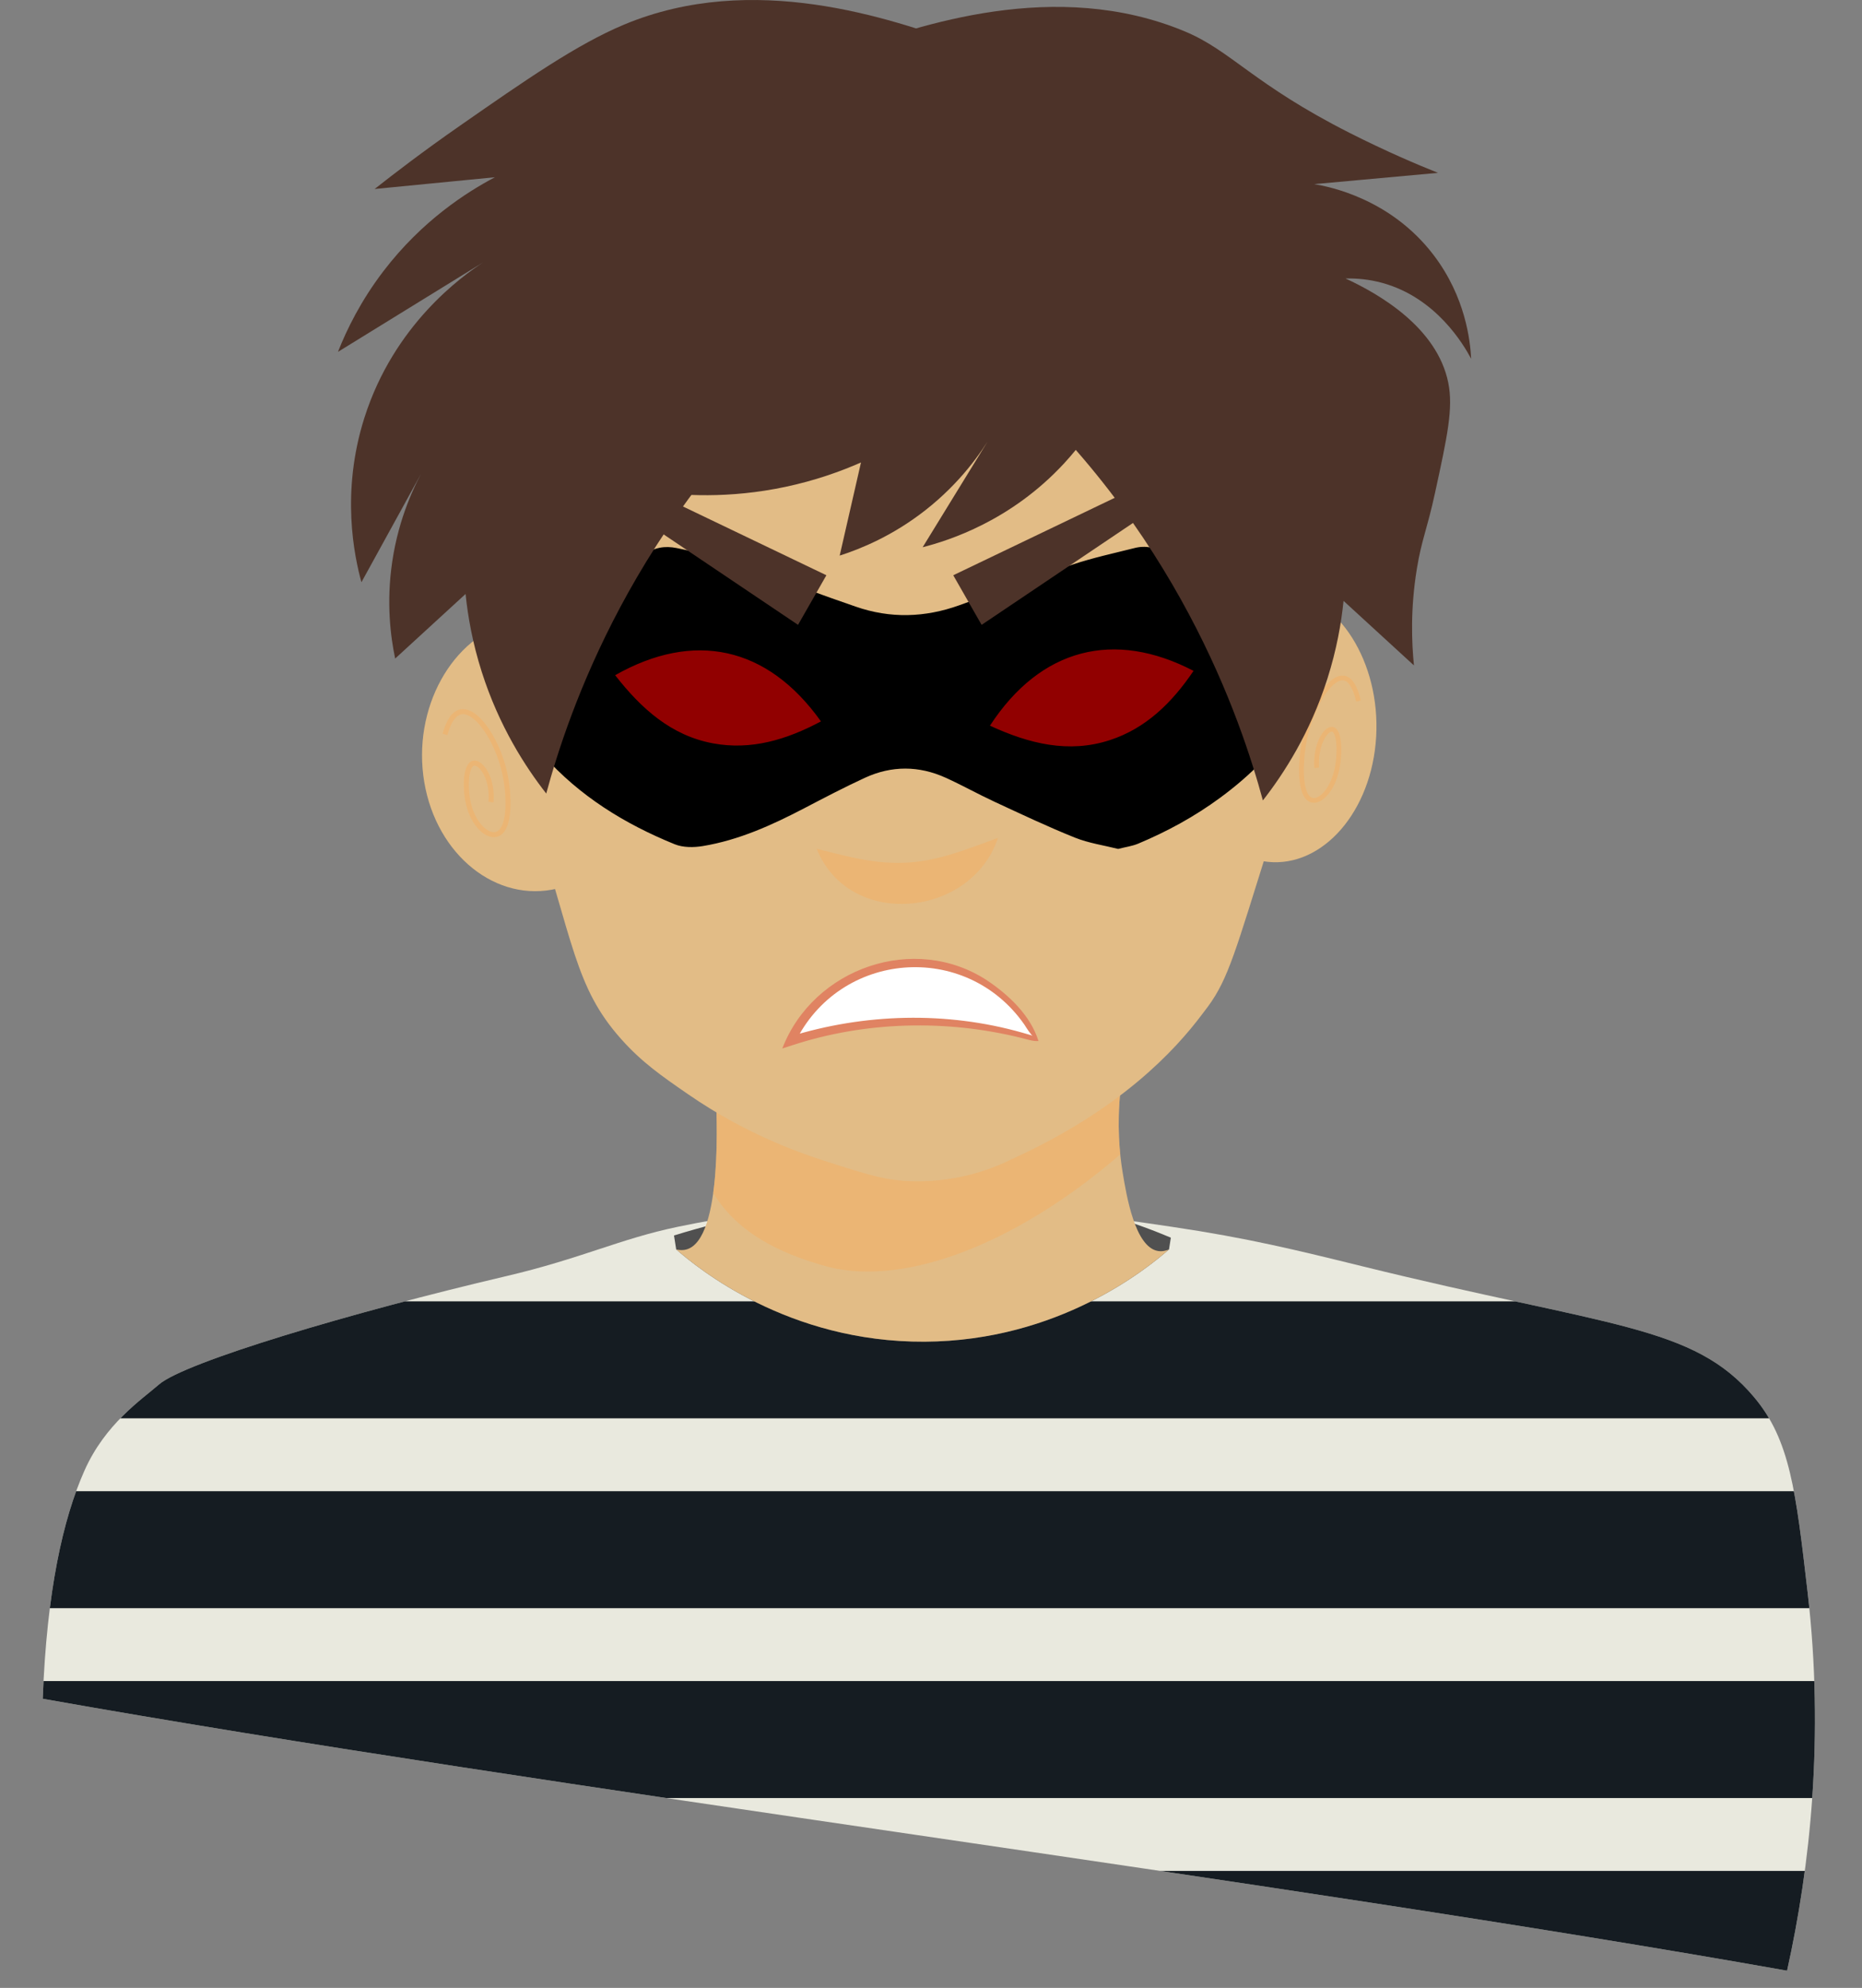 <?xml version="1.0" encoding="UTF-8"?>
<svg xmlns="http://www.w3.org/2000/svg" width="202.426" height="216.017" xmlns:xlink="http://www.w3.org/1999/xlink" viewBox="0 0 202.426 216.017">
  <rect x="0" y="0" width="202.426" height="216.017" fill="#808080" stroke="none"/>
  <defs>
    <style>
      .cls-1 {
        clip-path: url(#clippath);
      }

      .cls-2, .cls-3, .cls-4, .cls-5 {
        fill: none;
      }

      .cls-2, .cls-6, .cls-7, .cls-8, .cls-9, .cls-10, .cls-11, .cls-12, .cls-13, .cls-14, .cls-15 {
        stroke-width: 0px;
      }

      .cls-3 {
        stroke-width: .516px;
      }

      .cls-3, .cls-4, .cls-5 {
        stroke-miterlimit: 10;
      }

      .cls-3, .cls-4, .cls-5, .cls-12, .cls-16 {
        mix-blend-mode: multiply;
      }

      .cls-3, .cls-5 {
        stroke: #f1b068;
      }

      .cls-3, .cls-5, .cls-12, .cls-16 {
        opacity: .6;
      }

      .cls-6 {
        fill: #e2bc86;
      }

      .cls-4 {
        stroke: #151c22;
        stroke-width: 12.709px;
      }

      .cls-7 {
        fill: #000;
      }

      .cls-8 {
        fill: #505050;
      }

      .cls-5 {
        stroke-width: .546px;
      }

      .cls-9 {
        fill: #910000;
      }

      .cls-10 {
        fill: #e08362;
      }

      .cls-11 {
        fill: #e9e9de;
      }

      .cls-12, .cls-15 {
        fill: #f1b068;
      }

      .cls-17 {
        isolation: isolate;
      }

      .cls-13 {
        fill: #4d3329;
      }

      .cls-14 {
        fill: #fff;
      }
    </style>
    <clipPath id="clippath">
      <path class="cls-2" d="M73.672,133.314c21.922-4.554,40.237-2,53.736,0,8.248,1.222,13.579,2.535,20.737,4.298,26.876,6.619,35.936,6.333,42.565,14.231,3.883,4.626,4.523,10.14,5.802,21.168,1.828,15.764.283,29.795-2.232,41.139-55.489-9.851-134.144-19.701-189.633-29.552.442-11.718,2.198-19.557,4.546-24.817,2.251-5.044,6.129-7.639,8.096-9.34,2.807-2.426,20.888-7.815,37.737-11.765,8.198-1.922,12.354-4.053,18.648-5.361Z"/>
    </clipPath>
  </defs>
  <g class="cls-17">
    <g id="Layer_2" data-name="Layer 2">
      <g id="Layer_1-2" data-name="Layer 1">
        <g>
          <path class="cls-11" d="M73.672,133.314c21.922-4.554,40.237-2,53.736,0,8.248,1.222,13.579,2.535,20.737,4.298,26.876,6.619,35.936,6.333,42.565,14.231,3.883,4.626,4.523,10.14,5.802,21.168,1.828,15.764.283,29.795-2.232,41.139-55.489-9.851-134.144-19.701-189.633-29.552.442-11.718,2.198-19.557,4.546-24.817,2.251-5.044,6.129-7.639,8.096-9.34,2.807-2.426,20.888-7.815,37.737-11.765,8.198-1.922,12.354-4.053,18.648-5.361Z"/>
          <g class="cls-1">
            <path class="cls-4" d="M0,168.4h202.426"/>
            <path class="cls-4" d="M0,147.768h202.426"/>
            <path class="cls-4" d="M0,209.662h202.426"/>
            <path class="cls-4" d="M0,189.031h202.426"/>
          </g>
          <path class="cls-8" d="M73.274,134.255c3.127-.966,5.903-1.648,8.191-2.137,8.06-1.723,22.796-4.785,39.063-.034,2.852.833,5.164,1.734,6.76,2.41-.067.425-.133.85-.2,1.276-2.406,2.093-12.007,9.948-26.567,10.027-14.838.08-24.645-7.972-27.009-10.027-.08-.505-.159-1.01-.239-1.515Z"/>
          <path class="cls-6" d="M60.597,96.552c-6.605,1.609-13.139-3.614-14.475-11.571-1.336-7.957,3-15.829,9.604-17.438,1.624,9.67,3.247,19.339,4.871,29.009Z"/>
          <path class="cls-6" d="M137.281,93.577c5.965,1.036,11.504-4.737,12.272-12.789.767-8.052-3.509-15.53-9.474-16.566-.933,9.785-1.865,19.57-2.798,29.354Z"/>
          <path class="cls-3" d="M147.683,76.18c-.186-.823-.574-2.089-1.331-2.424-1.628-.721-4.037,3.271-4.663,7.342-.243,1.579-.432,4.571.472,5.562.893.979,2.496-.385,3.101-2.73.446-1.727.418-4.252-.278-4.636-.427-.235-1.079.346-1.487,1.448-.474,1.278-.367,2.572-.355,2.699"/>
          <path class="cls-5" d="M48.382,79.805c.218-.819.67-2.077,1.523-2.396,1.833-.687,4.481,3.354,5.13,7.438.252,1.584.426,4.579-.599,5.551-1.013.96-2.792-.437-3.439-2.794-.477-1.736-.414-4.26.371-4.63.481-.227,1.204.368,1.648,1.479.515,1.288.378,2.579.363,2.706"/>
          <path class="cls-6" d="M77.8,118.637c.118,2.071.835,16.058-3.189,17.141-.317.085-.68.095-1.098-.008,2.364,2.056,12.171,10.107,27.009,10.027,14.56-.079,24.161-7.935,26.567-10.027-.296.125-.73.253-1.214.168-2.489-.437-3.407-5.99-3.827-8.531-.344-2.079-.64-5.141-.239-8.929-14.67.053-29.339.106-44.009.159Z"/>
          <path class="cls-12" d="M89.277,137.458c8.421,2.588,20.807-1.933,32.512-12.011-.193-1.882-.269-4.233.02-6.97-14.67.053-29.339.106-44.009.159.07,1.221.346,6.577-.261,10.994,3.107,5.167,8.967,6.976,11.738,7.828Z"/>
          <path class="cls-6" d="M144.469,50.782c-3.572-19.687-20.057-45.475-45.763-45.763-25.664-.287-43.254,25.038-46.56,43.371-.914,5.071-1.653,16.273,1.677,28.484,1.095,4.017,1.141,2.66,3.859,11.042,4.717,14.546,4.804,19.326,9.833,24.981,2.258,2.539,4.432,4.039,7.282,6.006,6.697,4.622,12.713,6.577,15.945,7.601,3.755,1.189,5.677,1.799,8.557,1.86,5.03.106,8.867-1.483,10.79-2.445,11.684-5.323,17.649-11.76,20.622-15.733.332-.444.844-1.061,1.41-1.997,1.92-3.172,2.934-7.357,7.413-21.39,1.278-4.004,2.336-7.237,2.987-9.212,1.925-6.06,3.972-15.655,1.948-26.806Z"/>
          <g class="cls-16">
            <path class="cls-15" d="M108.491,91.052c-2.863,8.649-16.151,10.001-19.705,1.184,3.59.897,6.473,1.706,9.904,1.496,3.399-.202,6.377-1.44,9.801-2.68h0Z"/>
          </g>
          <rect class="cls-9" x="63.848" y="67.543" width="26.452" height="14.65"/>
          <rect class="cls-9" x="105.463" y="67.543" width="26.452" height="14.65"/>
          <g>
            <path class="cls-14" d="M112.682,112.954c-3.315-1.006-8.245-2.087-14.262-1.93-5.152.135-9.412,1.133-12.451,2.098,2.379-4.926,7.209-8.193,12.584-8.486,5.866-.319,11.439,2.956,14.129,8.317Z"/>
            <path class="cls-10" d="M112.898,113.124c-.599.056-1.358-.218-1.922-.35-8.153-2.005-16.87-1.797-24.859.814-0-0-1.07.346-1.07.346,3.39-8.758,14.385-12.589,22.304-7.37,2.356,1.589,4.684,3.797,5.547,6.56h0ZM112.423,112.731c-.416-.342-.777-.956-1.057-1.388-6.374-9.143-20.118-8.046-24.956,1.992-0-0-.588-.679-.588-.679,8.168-2.543,17.063-2.778,25.303-.443 0-0.0.819.237.819.237.286.071.294.108.479.282h0Z"/>
          </g>
          <g id="_9VrKlJ" data-name="9VrKlJ">
            <path class="cls-7" d="M121.556,92.249c-1.527-.386-3.182-.619-4.701-1.228-2.962-1.188-5.859-2.563-8.762-3.908-1.778-.824-3.498-1.79-5.282-2.598-2.914-1.32-5.879-1.333-8.784.006-2.231,1.028-4.415,2.171-6.597,3.311-3.523,1.838-7.122,3.465-11.032,4.109-.992.163-2.144.17-3.057-.202-5.395-2.194-10.339-5.21-14.317-9.705-1.35-1.526-2.395-3.351-3.576-5.042-.335-.479-.26-.908.041-1.413,3.161-5.308,7.356-9.58,12.032-13.373.824-.668,1.695-1.272,2.537-1.916,1.066-.814,2.234-.993,3.513-.733,4.888.994,9.57,2.697,14.23,4.491,1.722.663,3.468,1.26,5.209,1.867,3.78,1.318,7.549,1.198,11.296-.148,4.095-1.471,8.165-3.025,12.285-4.412,2.212-.745,4.502-1.233,6.765-1.804,1.205-.304,2.325-.061,3.361.689,5.578,4.044,10.498,8.781,14.3,14.744.632.991.617,1.719.037,2.705-2.164,3.677-5.08,6.554-8.412,9.005-2.775,2.041-5.765,3.669-8.905,4.983-.651.272-1.369.365-2.179.572ZM107.622,78.857c4.265,1.97,8.565,3.027,13.03,1.571,3.917-1.277,6.763-4.063,9.103-7.527-8.595-4.474-16.612-2.514-22.134,5.956ZM66.876,73.373c2.85,3.651,6.103,6.56,10.631,7.403,4.152.773,8.008-.393,11.742-2.385-5.857-8.221-13.862-9.842-22.373-5.019Z"/>
          </g>
          <path class="cls-13" d="M104.508,4.752c-7.664-2.698-22.61-7.96-36.674-2.073-5.147,2.155-10.708,6.025-17.859,11.002-3.952,2.75-7.115,5.173-9.248,6.856,4.358-.425,8.717-.85,13.075-1.276-3.069,1.62-7.926,4.717-12.118,10.205-2.441,3.196-3.972,6.305-4.943,8.77,5.262-3.242,10.524-6.484,15.786-9.727-2.266,1.481-9.694,6.741-12.916,16.902-2.572,8.112-1.093,15.029-.319,17.859,2.339-4.252,4.677-8.504,7.016-12.756-1.233,2.139-2.958,5.741-3.667,10.524-.662,4.463-.176,8.174.319,10.524,2.551-2.339,5.102-4.677,7.654-7.016.248,2.432.755,5.312,1.754,8.451,1.889,5.933,4.761,10.352,7.016,13.234,2.334-8.598,9.332-29.75,29.499-47.198,15.048-13.019,30.669-18.13,39.225-20.25-9.134-8.144-18.066-12.084-23.599-14.032Z"/>
          <path class="cls-13" d="M92.168,5.501c7.664-2.698,22.61-7.96,36.674-2.073,5.016,2.1,7.428,5.718,17.859,11.002,3.993,2.023,7.383,3.456,9.629,4.353-4.485.409-8.971.818-13.456,1.227,1.567.257,8.278,1.538,12.977,7.702,3.488,4.575,3.989,9.373,4.084,11.273-.811-1.516-3.791-6.634-9.665-8.243-1.456-.399-2.815-.507-3.986-.478,3.729,1.721,9.953,5.356,11.162,11.321.563,2.777-.103,5.838-1.435,11.959-.89,4.089-1.451,5.049-1.975,8.243-.724,4.409-.563,8.106-.319,10.524-2.551-2.339-5.102-4.677-7.654-7.016-.248,2.432-.755,5.312-1.754,8.451-1.889,5.933-4.761,10.352-7.016,13.234-2.334-8.598-9.332-29.75-29.499-47.198-15.048-13.019-30.669-18.13-39.225-20.25,9.134-8.144,18.066-12.084,23.599-14.032Z"/>
          <path class="cls-13" d="M130.865,7.494c1.61,1.049.92,3.281,2.04,7.461,1.521,5.675,4.078,6.358,5.231,10.717.662,2.502.867,6.234-1.39,11.428-1.784-3.999-3.569-7.998-5.353-11.997.109,3.468-.183,9.222-2.882,15.578-1.572,3.702-3.518,6.569-5.181,8.631.218-6.177.436-12.353.654-18.53-.168,2.702-1.069,11.759-8.31,19.581-5.781,6.245-12.525,8.378-15.368,9.103,2.541-4.134,5.081-8.269,7.622-12.404-1.25,2.129-3.529,5.409-7.336,8.389-3.553,2.781-7.019,4.193-9.306,4.924.772-3.374,1.544-6.747,2.316-10.121-2.237.986-4.991,1.969-8.214,2.652-6.092,1.291-11.353.977-14.973.442-2.636-24.513,9.959-44.754,26.452-48.97,11.693-2.989,22.374,2.836,26.18,5.174,2.509-1.615,5.874-3.325,7.817-2.059Z"/>
          <polygon class="cls-13" points="103.632 62.511 124.694 52.415 125.373 52.089 125.864 52.309 135.235 56.506 134.857 57.578 124.926 54.969 126.095 54.863 106.715 67.901 103.632 62.511 103.632 62.511"/>
          <polygon class="cls-13" points="86.757 67.901 67.377 54.863 68.546 54.969 58.615 57.578 58.237 56.506 67.608 52.309 68.098 52.089 68.777 52.415 89.84 62.511 86.757 67.901 86.757 67.901"/>
        </g>
      </g>
    </g>
  </g>
</svg>